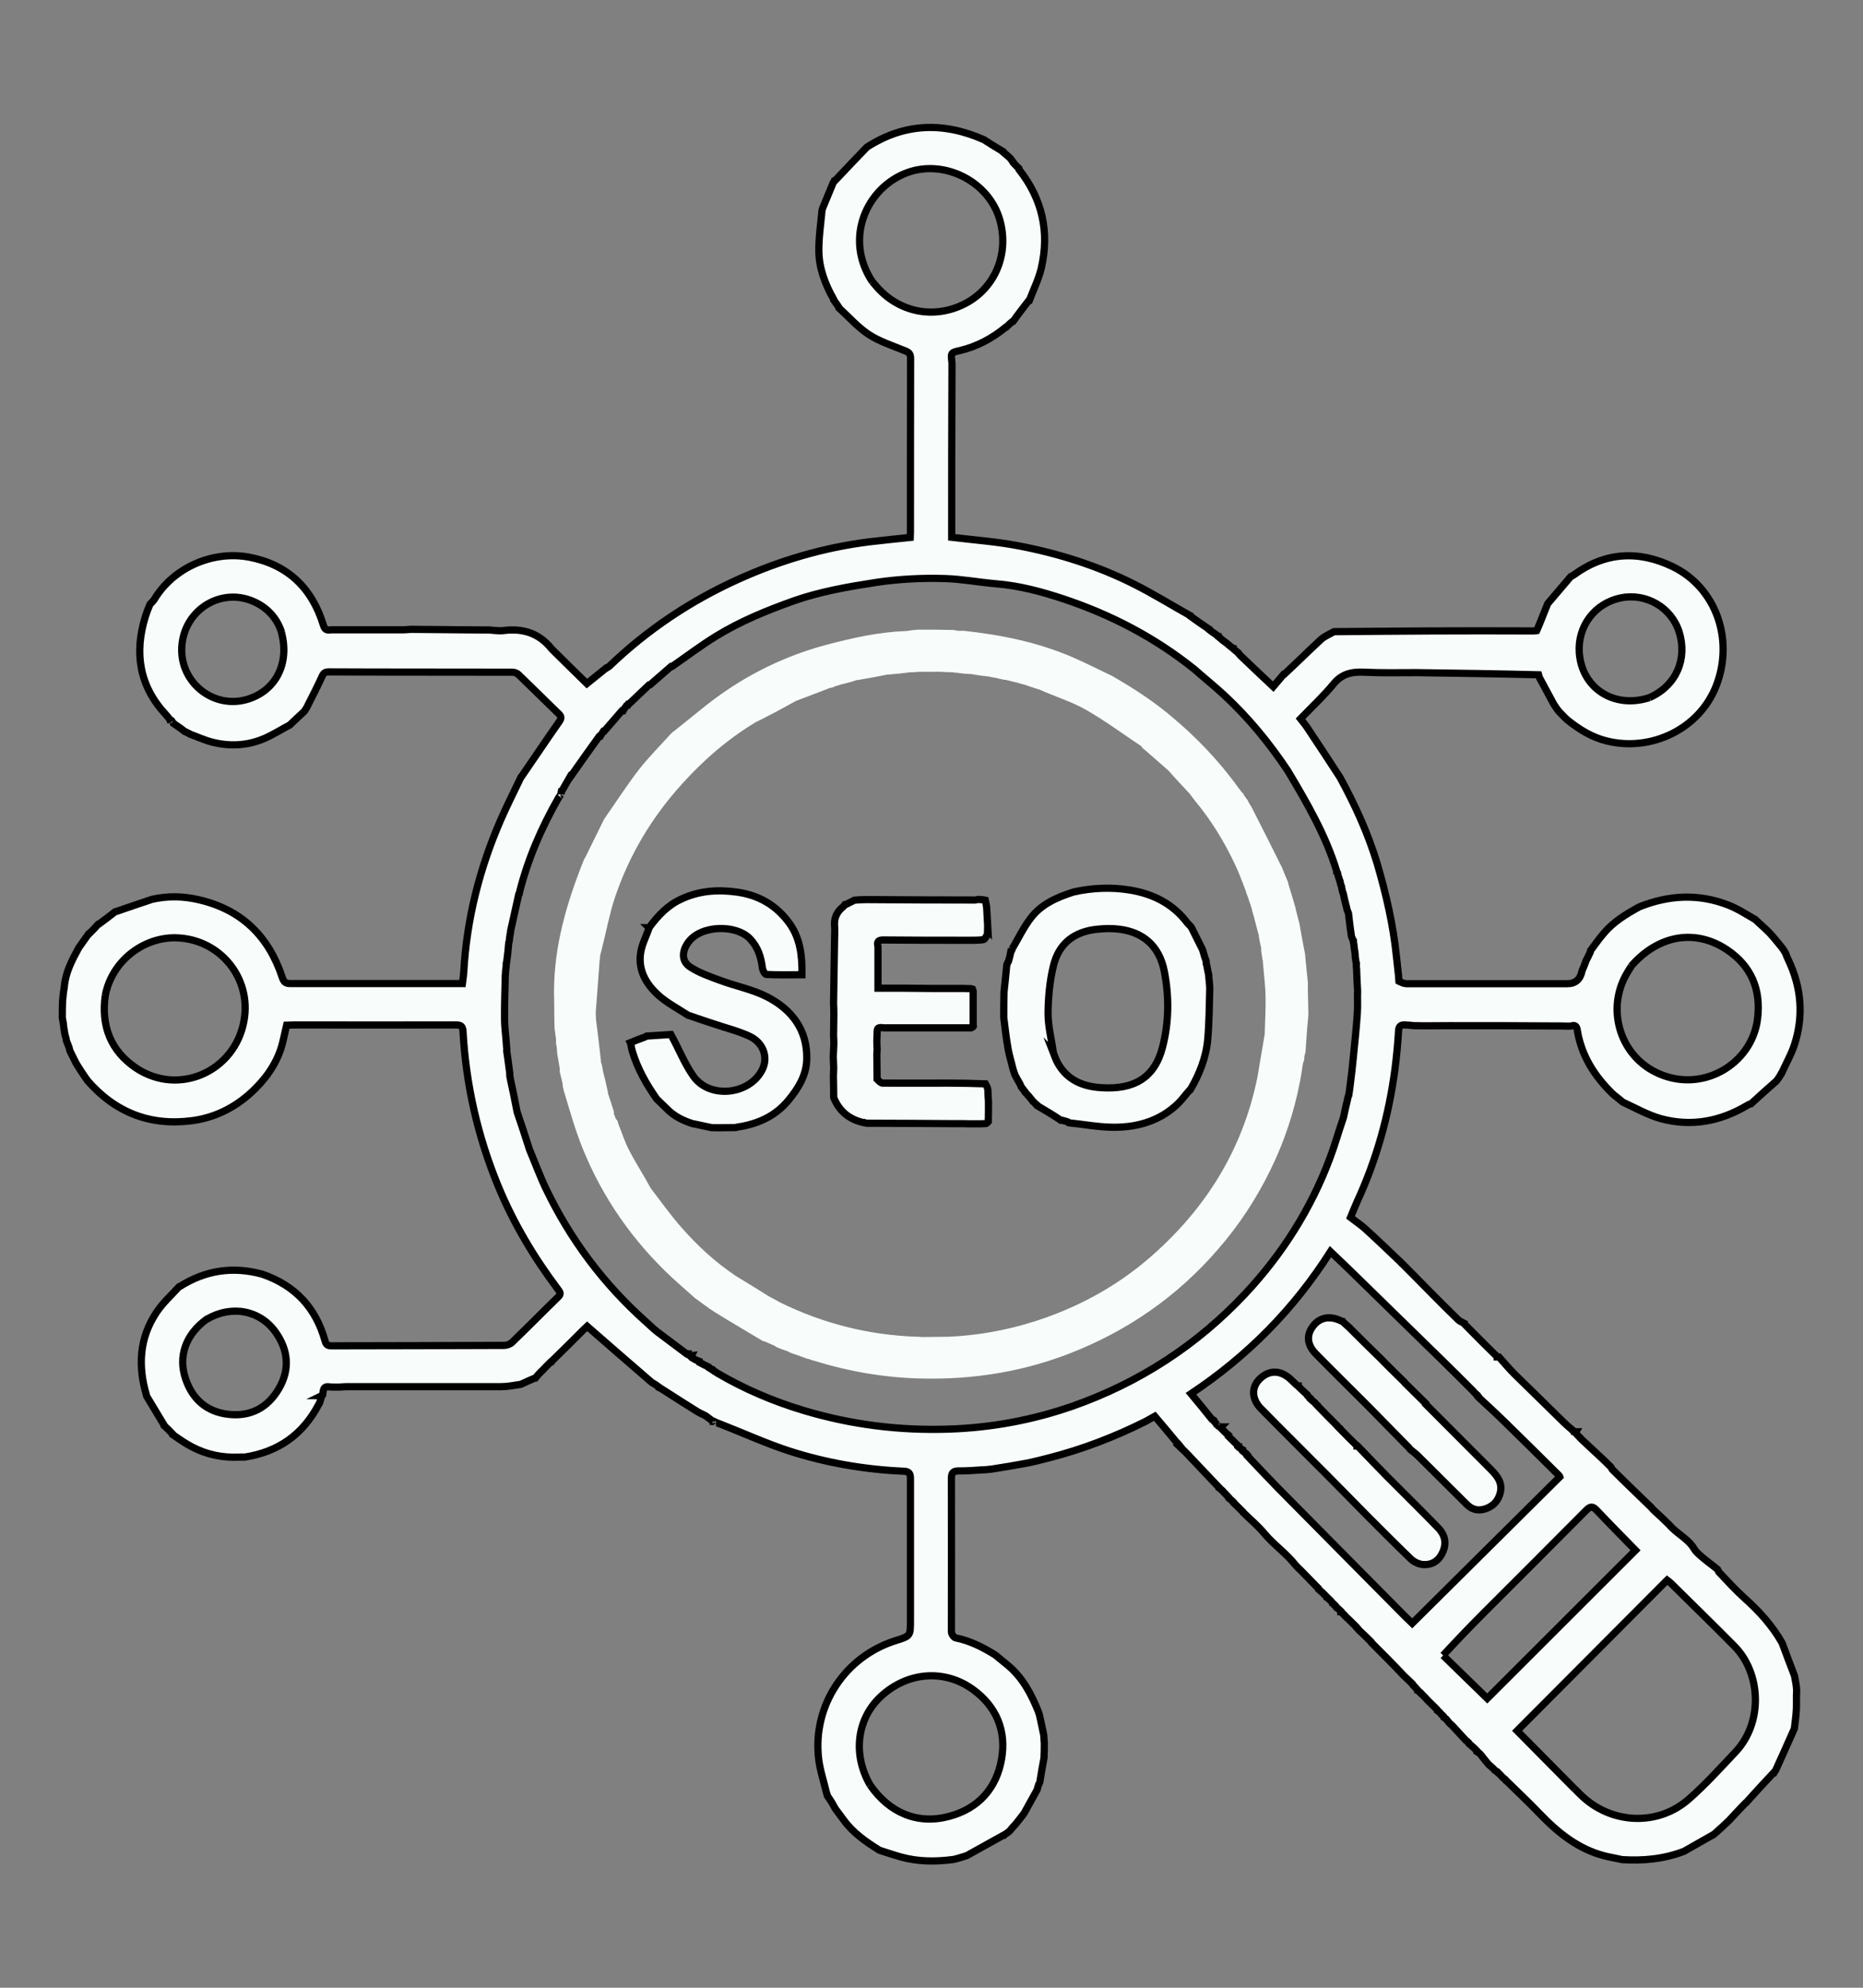 <?xml version="1.0" encoding="UTF-8"?>
<svg xmlns="http://www.w3.org/2000/svg" version="1.1" viewBox="0 0 1291.6 1377.7">
  <rect x="0" y="0" width="1291.6" height="1377.7" fill="#808080" stroke="none"/>
  <!-- Generator: Adobe Illustrator 29.2.1, SVG Export Plug-In . SVG Version: 2.1.0 Build 116)  -->
  <defs>
    <style>
      .st0, .st1 {
        fill: #f8fdfc;
      }

      .st1 {
        stroke: #000;
        stroke-miterlimit: 10;
        stroke-width: 5px;
      }

      .st2 {
        fill: #190c0b;
      }

      .st3 {
        display: none;
      }
    </style>
  </defs>
  <g id="Layer_2" class="st3">
    <rect class="st2" x="-314.2" y="-335.2" width="1920.9" height="2048"/>
  </g>
  <g id="Layer_3">
    <path class="st1" d="M119.4,500c-.2-.3-.3-.5-.9-.9-.4-.2-.7-.2-.7-.2,0,0,0,0-.1-.3-1-1.3-1.9-2.4-2.8-3.4-18.3-19.7-21.9-42.5-14.2-67.6.9-2.9,2-5.8,3.3-8.8,1.3-1.3,2.4-2.4,3.2-3.7,12.9-21.4,40.1-33.8,65.7-28.9,26.5,5.1,43.3,21.3,51.2,46.8,1,3.4,2.2,4,5.4,3.5,1.4,0,2.4,0,3.8,0,2.6,0,4.9,0,7.5,0,2.6,0,4.9,0,7.5,0,10.5,0,20.5,0,30.9,0,2.3,0,4.2-.3,6.5-.3,15.2.2,29.9.2,45.1.4,2.6,0,4.9,0,7.5,0,4,.2,7.6.9,11.1.4,13.1-1.6,24.1,1.8,32.7,12.3,0,.2.4.3.5.6,8.7,8.6,17.2,17,24.3,23.9,4.9-3.9,9.2-7.4,13.5-10.9,0,0,0,0,.3,0,.8-.5,1.3-.8,1.8-1.2,26.4-25.3,56.3-45.3,89.6-60.3,29.1-13.1,59.3-22,90.9-25.9,9.2-1.1,18.5-2,28-3,0-1.2.2-2.3.2-3.4,0-40.3,0-80.5.1-120.8,0-3.8-1.9-4.4-4.7-5.5-8.3-3.4-17.1-6.2-24.5-11.1-7.5-5-13.7-12.1-20.4-18.2,0,0,0,0,0-.3-1.3-2-2.5-3.7-3.7-5.3,0,0,0,0,0-.4-6-10.5-10.1-21.5-10.3-33.3-.1-9.4,1.3-18.8,2.2-28.4.2-.7.3-1.2.6-1.9,2.4-5.7,4.6-11.1,6.9-16.7,0,0,0-.3.2-.4.4-.5.5-.9.7-1.3,0,0,.1,0,.4-.1,7.5-7.9,14.7-15.6,22.3-23.4,26.2-16.9,53.2-17.5,81.1-5.2,4.4,2.9,8.7,5.5,13.1,8.1,0,0,0,0,0,.3,1.6,1.4,3.1,2.5,4.6,3.9.3.4.5.5.8.8.7,1.1,1.3,1.8,1.9,2.6,0,0,0,0,0,.3.9,1,1.7,1.8,2.7,2.8.4.4.7.6,1.1,1,0,.2.2.6.2.9,16.2,20.5,21.2,43.4,15.4,68.4-1.8,7.6-5.4,14.8-8.2,22.2,0,0,0,0-.3,0-3.9,5-7.6,9.8-11.1,14.8.1.2-.1-.2-.4-.1-1.6,1.3-2.9,2.6-4.2,3.9,0,0,0,0-.3,0-9.6,7.9-20.1,13.5-32,16.3-6.2,1.4-6.3,1.4-5.4,8.5,0,.8,0,1.2,0,2.1-.2,40-.2,79.6-.2,118.8,15.8,1.9,31.2,3,46.3,5.9,27.8,5.3,54.7,13.8,80,26.5,13.3,6.7,26.1,14.6,39.1,21.9,0,0,0,0,0,.3,4.4,3.2,8.7,6.2,13.1,9.1,0,0,0,0,0,.3,1.8,1.4,3.5,2.6,5.2,3.7,0,0,0,0,.1.2.4.4.7.5,1,.6,0,0,0,0,0,.3,1.1.9,2,1.6,3.1,2.6.9.7,1.7,1.2,2.6,1.9,1.1,1,2,1.6,3,2.5,0,.1.4.1.5.4.5.4.8.6,1.2.7,0,0,0,0,0,.3,1.2,1.1,2.3,2,3.4,2.8,0,0,0,0,.1.3.5.6.9.9,1.4,1.6,7.6,7.3,15,14.3,22.8,21.6,2.5-3,4.9-5.7,7.3-8.6,0,0,.1,0,.4,0,8.6-8,16.8-16.1,25.3-24,2.5-2.3,5.8-3.6,9-5.4.2,0,.7-.2,1.1-.1,22.9-.2,45.3-.4,67.7-.5,22.9-.1,45.8-.1,68.9,0,1,0,1.8,0,3-.2,2.7-6.2,5-12.4,7.6-18.7,5.4-6.3,10.6-12.5,16-18.8.8-.4,1.4-.6,1.9-1,21.7-16,45-17.3,68.7-5.9,30,14.5,42.6,50.3,30.4,82.2-11.7,30.6-45.4,46.2-75.9,38.7-10.3-2.5-18.9-7.8-27.2-14.4-.7-.7-1.3-1.1-2-1.8-1.6-1.7-3-3.1-4.5-4.7-.2-.5-.4-.7-.8-1.1-1-1.6-2-2.8-2.7-4.1-3.2-5.9-6.4-11.8-9.7-18-.2-.7-.3-1.1-.5-1.8-28.1-.7-56.1-1.1-84.6-1.5-12.4,0-24.5.3-36.4-.3-8.6-.4-15.4,1.1-21.2,8.2-7,8.5-15.1,16-22.9,24.1,1.3,1.7,3.2,3.8,4.7,6.1,7.6,11.4,15.1,22.8,22.7,34.5,10.5,19.2,19.4,38.7,25.8,59.8,6.2,21.3,11.1,42.4,13.3,64.1.5,4.4,1,8.8,1.5,13.6,0,1.4.2,2.4.3,3.8,1.7.8,3.5,1.7,5.2,1.7,37.2,0,74.4,0,111.5,0q8.4,0,10.2-8.8c.2-.6.3-.9.6-1.5.9-2.1,1.6-3.9,2.3-5.9.1-.2.2-.5.4-.7.6-1.1,1-2,1.5-3.1.4-.7.6-1.2.9-1.9,0-.2,0-.7.1-.9,3.1-4.2,5.9-8.2,9.1-11.9,6.7-8.1,15.6-13.5,24.9-18.6,20.6-8.2,41.1-9.2,61.6-1.2,6.5,2.5,12.4,6.4,18.7,10,3.4,3.3,6.8,6.1,9.9,9.3,3,3.2,5.7,6.7,8.7,10.3.9,1.3,1.6,2.3,2.4,3.7.6,1.8,1.2,3.2,1.9,4.6,9.1,19.2,10.8,38.9,4.2,59.1-2.2,6.6-5.7,12.7-8.6,19.1,0,0,0,0-.2,0-.3.4-.4.8-.6,1.4-1,1.6-1.8,2.9-3,4.4-6.1,5.3-11.9,10.6-17.6,15.8,0,0,0,0-.3,0-1.2.5-2,.9-2.8,1.4-18.5,10.9-38.4,14.6-59.2,9-9.2-2.5-17.7-7.4-26.6-11.5-2.1-1.8-4.1-3.3-6.2-5-.3-.4-.6-.6-1-.9-12.7-12.4-21.6-26.6-24.4-44.1-.4-2.4-1.3-3.9-4.4-2.7-2.6,0-4.8,0-7.1-.1-.7,0-1.2,0-2.2,0-25.2-.2-50-.2-74.8-.2-8.1,0-16.2.2-24.6,0-2.3-.3-4.3-.4-6.3-.5-3-.2-4.3.8-4.5,4.2-.5,8.9-1.4,17.7-2.5,26.5-4.2,31.8-12.7,62.5-26.2,91.7-1.7,3.8-3.2,7.6-4.6,11,3.6,2.8,7,5,10,7.7,8.5,7.7,16.8,15.7,25.2,23.7.2.5.4.6.9.9,6.3,6.4,12.5,12.5,18.7,18.9,6.7,6.8,13.3,13.4,19.9,19.8,1.1,1.1,2.8,1.6,4.2,2.4,0,0,0,0,0,.4,7.6,7.8,15.2,15.3,22.8,22.8,0,0,0,0,0,.1.4,0,.6,0,1.2,0,3.7,4.1,7,8.1,10.7,11.8,11.3,11.1,22.7,22.1,34.1,33.4,2.1,2,4.1,3.8,6.2,5.5,0,0,0,0,0,.2.4.4.7.6,1.1.6.1,0-.1,0,0,.4.7.1,1.2-.1,1.3-.1-.3.5-.2.7,0,1.2,1.4,1.6,2.9,3,4.4,4.6,5,4.7,9.8,9.1,14.8,13.8,1.7,1.7,3.2,3.1,4.9,4.8.4.6.7,1,1,1.7,9,9,18,17.6,27,26.3.4.5.8,1,1.6,1.8,3.9,3.6,7.4,6.8,10.9,10.3,5.3,6.3,13.2,9.6,17.4,16.8,1.6,2.6,4.3,4.6,6.7,6.7,3,2.5,6.3,4.8,9.4,7.4.3.7.7,1.2,1,1.9,5.9,6.3,11.6,12.5,17.8,18.1,10.1,9,19.1,18.9,26,31,2.9,7.8,5.7,15.3,8.6,22.8.6,3.2,1.3,6.3,1.5,10.1-.3,4.8,0,8.9-.2,13.1-.2,4.5-.9,8.9-1.4,13.4-.2.4-.4.8-.8,1.8-4.2,9.5-8.2,18.4-12.2,27.2,0,0-.1.1-.4.4-.4.6-.6.9-.8,1.3,0,0,0,0-.3,0-6.6,7-12.9,13.9-19.1,20.8,0,0,0,0-.3.1-4,4.1-7.7,8.1-11.4,12.1-3.1,3-6.3,5.9-9.9,9.1-.7.4-1,.7-1.2,1,0,0,.1,0-.3,0-6.7,3.7-13,7.5-19.7,11.2-14,5.4-28.2,6.7-43,5.8-4.3-1-8.3-1.6-12.2-2.6-18.2-4.7-32.1-15.9-44.8-29.1-7.5-7.8-15.4-15.3-23.3-23,0,0-.2,0-.3-.1,0,0-.2-.2-.2-.2s-.1-.2-.2-.5c-.8-.7-1.5-1.1-2.2-1.9-1.2-1.4-2.4-2.5-3.6-3.5,0,0,0,0,0-.2-.4-.3-.7-.4-1.2-.6-.5-.4-.8-.6-1.1-1.2-1.1-1.1-2.2-1.9-3.4-3-1.8-2.2-3.5-4.1-5.1-6.3-.9-1.2-1.9-2-3.1-2.7,0,0,0,0,0-.5-1.9-2-3.8-3.6-5.7-5.2-.1.1.1,0,0-.4-.7-.7-1.3-1.2-1.9-1.6,0,0,0,0,0,0-3-3.2-6-6.5-9.3-10.1-1-.9-1.5-1.4-2.1-1.9-.7-.8-1.4-1.7-2.4-2.9-.7-.6-1-.8-1.3-1,0-.3-.1-.5-.6-1-.6-.6-.9-.8-1.2-1-.4-.5-.8-1-1.5-1.8-.7-.5-1-.8-1.3-1,0-.3-.1-.5-.6-1-2.4-2.4-4.5-4.5-6.6-6.5,0,0,0,0-.2-.3-1.4-1.6-2.7-2.8-4-4,0,0,0,0,0-.2-.5-.6-1-.8-1.4-1.1,0,0-.1,0-.1-.2-.3-.3-.5-.5-.8-.6,0,0,0,0,0-.3-1.1-1.3-2.1-2.3-3.1-3.3,0-.3-.1-.5-.7-1.1-2.5-2.4-4.6-4.4-6.7-6.4,0,0,0,.1-.1-.2-7.2-7.6-14.4-14.8-21.6-22,0,0,0,0-.1-.4-3-3-5.9-5.8-8.9-8.6-.1,0,.1,0,0-.2-.5-.6-.9-1-1.3-1.3,0,0,0,0-.1-.3-2.7-2.7-5.2-5.2-7.8-7.6,0,0,0-.1-.2-.4-.6-.6-1.2-1.1-1.7-1.5,0,0-.1,0-.2-.3-.2-.5-.5-.7-.8-.7,0,0,0-.1,0-.4-1-1-1.8-1.7-2.8-2.4,0,0,0,0,0-.2-.5-.6-.9-1-1.3-1.3,0,0,0,0,0-.3-.5-.5-1-.8-1.5-1.1,0,0,0,0,0-.3-.4-.5-.8-.8-1.2-1.3-.4-.4-.6-.6-1-1-.7-.7-1.2-1.2-1.9-1.6,0,0,0,0,0-.3-1.9-2-3.7-3.7-5.6-5.3,0,0,0,0,0-.3-.2-.5-.5-.7-.9-.9-.3-.5-.5-.7-.9-1-2.2-2.3-4.3-4.4-6.5-6.7-.4-.4-.6-.6-1-1-1.2-1.3-2.3-2.3-3.5-3.6-.5-.5-.8-.7-1.2-1.1-.7-.8-1.3-1.4-2.1-2.2-6.5-8.3-15.1-14.1-21.7-22-4.4-5.3-9.8-9.8-14.7-14.6,0,0,0,0-.1-.3-2.2-2.3-4.3-4.3-6.4-6.3,0,0,0,0,0-.3-1.1-1.2-2.2-2-3.3-2.9,0,0,0,0,0-.4-1.4-1.6-2.7-2.8-4.1-4.3-.2-.5-.5-.6-.9-.9-.7-.7-1.3-1.2-1.9-1.6,0,0,0,0,0-.3-1.6-1.7-3.1-3.2-4.7-4.9-5.3-5.7-10.5-11-15.8-16.7-1.9-2.1-3.7-3.8-5.5-5.5,0,0,.1,0,0-.3-.7-1-1.5-1.7-2.2-2.6-.2-.5-.5-.6-.9-.9-5.2-6.3-10.3-12.4-15.4-18.4-2.2,1.2-4.2,2.4-6.2,3.5-21.5,10.8-43.9,19.4-67.3,25.4-5.2,1.3-10.4,2.7-15.7,3.7-7.9,1.5-15.9,2.8-24.3,4.1-1.1,0-1.8.2-2.9.3-6.8.3-13.1,1-19.5.9-4.2,0-5.1,1.5-5.1,5.4.1,35.4,0,70.8,0,106.1,0,1.5,1.7,4,2.9,4.2,10,2,18.9,6.5,27.7,12,3.1,2.7,6.2,5,9.1,7.5,9.9,8.5,15.8,19.7,20.6,31.7.2.7.4,1.2.7,2.1,1,4.8,2.1,9.2,3,14,0,1,.2,1.7.2,2.7,0,1.1.1,1.8.2,2.9,0,3.6,0,6.7-.2,10.3-1.1,6-2.1,11.5-3,17.2,0,0,.1,0-.1,0-.3.5-.4.8-.6,1.2,0,.1,0,.4-.2.7-.4,1.2-.7,2.1-.9,3.1,0,0,0,.1-.2.3-3.1,5.4-5.8,10.6-8.8,15.9-1.8,2.3-3.4,4.5-5.3,6.8-.5.5-.8.9-1.3,1.5-1.2,1.2-2.1,2.3-3.1,3.6-1,.9-1.8,1.6-2.9,2.3-.7.4-1.2.7-1.5,1.1,0,0,0,0-.4,0-8.5,4.7-16.7,9.3-25.2,14-3.2,1-6.1,2-9.3,2.7-12.4,1.6-24.4,1.6-36.3-1.7-5-1.4-10-3.1-15-4.7-9.3-5.8-18.3-12-24.8-21-1.8-2.5-3.7-5-5.8-7.8-.9-1.5-1.6-2.8-2.6-4.6-1.2-1.8-2-3.1-2.9-4.4,0,0,0,0,0-.3-.1-.6-.3-.9-.5-1.3-1.9-8.1-4.7-16.2-5.6-24.4-4.1-36.6,18.4-70.5,53.5-81.5,10.2-3.2,10.2-3.2,10.2-13.9,0-32.8,0-65.5,0-98.3,0-3.7-.9-5.1-4.9-5.2-27.1-1.2-53.7-5.8-79.4-14.1-16.2-5.3-31.9-12.5-48.1-18.8-.4,0-.4,0-.6-.2-.7-.4-1.3-.5-1.9-.5,0,0,.1,0,0-.3-.4-.3-.7-.4-1.2-.6-.2,0-.6,0-.6,0,0,0,0,0,0-.2-.4-.3-.7-.4-1.3-.7-1.3-1-2.4-1.8-3.7-2.8-2.1-1.2-4.2-2-6-3.1-7.7-4.8-15.3-9.6-23-14.6,0-.1-.4-.1-.6-.4-1.1-.8-2-1.2-3-1.7,0,0,0,0,0-.3-1.7-1.3-3.2-2.2-5.1-3.3-15-12.9-29.8-25.8-44.7-38.8-.5.5-1.3,1.1-2.1,1.9-7.1,7.1-14.2,14.2-21.6,21.4-.5.5-.8.9-1,1.2,0,0,0,0-.4,0-2.3,2.2-4.3,4.3-6.3,6.4,0,0,0,0-.3.2-1.6,1.6-2.9,3.1-4.2,4.7,0,0,0,0-.3,0-3.4,1.5-6.5,2.8-9.9,4.4-4.7.7-9.2,1.6-13.6,1.6-35.8,0-71.5,0-107.3,0-1.9,0-3.7.3-5.9.3-1.9,0-3.6,0-5.5-.1-4.8-.9-4.5,2.4-5,5.4-.4.3-.5.5-.7.6,0,0,.1,0,0,.4-.3,1.1-.5,1.7-.7,2.3,0,0,0,0-.1.3-.3.9-.4,1.5-.7,2.2-.2.3-.2.5-.5.8-11,21-28,33-51.3,36.6-.4,0-.5,0-1,0-.7,0-1.2,0-2,0-1.7,0-3,.1-4.7.1-12.1-.1-22.8-3.3-32.7-9.3-3.3-2-6.4-4.2-9.6-6.4,0,0,0,0,0-.4-2-2.1-3.9-4-5.9-5.8,0,0,0,0,0-.3-4.1-6.8-8-13.3-12-19.9,0-.1-.2-.3-.2-.7-6.2-20.6-4.9-40.1,7.1-57.9,4.3-6.4,10.3-11.8,15.6-17.6,0,0-.1,0,.3,0,17.9-11.3,36.7-14.1,57.1-8.6,22.9,7.8,37.2,23.3,43.6,46.1.8,3,2,3.6,4.7,3.6,39.8-.1,79.7-.1,119.5-.3,1.8,0,4.1-.8,5.4-2,10.8-10.4,21.3-21.1,32-31.5,1.9-1.9,1.8-2.9.2-5-16.8-22.3-31-46-41.7-71.9-14.2-34.4-22.3-70.1-24.4-107.2-.2-3.4-1.2-4.5-4.7-4.5-37.5.1-75,0-112.5,0-1.8,0-3.6.2-5.1.2-.9,3.8-1.6,7-2.3,10.1-2.8,13.2-10,24.4-19.2,33.6-11.9,12-26.6,20.1-43.7,22.4-29.1,3.9-53.4-5.4-72.9-27.8-.2-.5-.3-.7-.9-1.3-2.5-3.6-4.6-6.8-6.8-10.4-1.5-3.1-2.9-5.8-4.4-8.8-.2-.9-.4-1.4-.6-2.3-.5-1.6-1.2-3-1.8-4.6-.1-.7-.3-1.1-.3-1.8-.1-.7-.4-1.2-.6-2-.2-1-.4-1.7-.5-2.7,0-.7-.2-1.2-.4-2.1-.2-1.4-.3-2.3-.4-3.6-.2-1.4-.4-2.4-.7-3.9,0-4.2,0-8.1.2-12.1.3-1.6.3-3,.5-4.7.2-1.1.2-1.8.4-2.7.2-.7.2-1.2.3-2.1.9-10.1,5.4-18.4,9.9-26.7,0,0,.2-.3.4-.6,2.3-3.3,4.4-6.3,6.5-9.2,0,0,0,0,.4-.1,2.3-2.2,4.2-4.3,6.1-6.4,0,0,.1,0,.5-.2,4.1-3,7.8-5.8,11.5-8.7,0,0-.1,0,.3,0,8.6-2.9,16.7-5.8,25.3-8.6,10.9-2.4,21.3-2.2,31.8.2,29.8,6.7,48.8,25.1,58.3,53.7,1.1,3.4,2.3,4.5,5.6,4.5,37.8,0,75.5,0,113.3,0,2,0,4,0,6.1,0,.4-3,.7-5.3.9-7.6,2-37,11-72.3,25.8-106.2,4.4-10,9.3-19.7,14-29.5,0,0,0,0,.3-.2,8.7-12.6,17.1-25.2,25.8-37.6,1.9-2.6,2.1-3.9-.3-6.1-9.3-9-18.4-18.1-27.8-27.1-1-.9-2.7-1.5-4.1-1.5-42.4-.1-84.9,0-127.3-.2-2.7,0-3.7,1-4.7,3.3-3.3,7.2-6.9,14.2-10.6,21.5-.7,1-1.2,1.8-1.7,2.6,0,0,0,0-.2.2-3.5,3.2-6.7,6.2-9.9,9.3,0,0,0,0-.3.1-5.8,3.1-11.2,6.5-16.9,9-11.4,5-23.5,5.8-35.6,2.9-5.6-1.3-10.9-3.8-16.4-5.8,0,0,0,0-.2-.2-1.3-.7-2.4-1.2-3.5-1.7,0,0-.1.1-.2-.2-2.5-2-5-3.6-7.4-5.3,0,0,0,0,0-.2-.3-.4-.6-.6-.9-.8M389.2,550.7s0-.1-.6.1c-.3.6-.5,1.1-1.3,2-11.8,20.7-21.3,42.3-27.2,65.9,0,.2,0,.4,0,.7,0,0,0,.2-.5.6-1.8,8.2-3.6,16.3-5.6,25.2,0,.7,0,1.4-.4,2.5,0,.5,0,1-.3,2.2,0,1-.1,2-.6,3.6-.3,3.9-.7,7.8-1.3,12.2,0,.4,0,.9-.4,1.8,0,1.7-.1,3.4-.5,5.7,0,.7,0,1.4-.2,3-.2,9.9-.6,19.9-.5,29.8,0,6.3,1,12.6,1.4,19.6.1.7.3,1.4.1,2.9.6,3.8,1.1,7.6,1.7,12.3.3,1.7.5,3.4.5,5.4.1.4.3.8.4,2,1.6,7.3,3.1,14.5,4.6,22.5,2.9,8.5,5.7,16.9,8.6,26.1,3.8,9,7.2,18.3,11.4,27.1,16.9,35.1,39.7,65.8,69.3,92.2,2.8,2.5,5.4,5.1,8.3,7.3,6.5,5,13.1,9.7,20,15,.3,0,.7,0,1.1,0,0,0,0,0,0,.6.6.3,1.3.7,2.2.6,0,0-.2.4-.2.8,0,0,.3.2.5.6.4.2.9.4,1.8,1.1,1.1.5,2.3,1.1,3.4,1.5,0,0,0,0,.1.7,2.1,1.1,4.2,2.2,6.3,3.2,0,0,0,0,.2.5.8.5,1.7.9,2.7,1.3,0,0,0-.2,0,.4.3.2.7.3,1.3.9.5.2,1,.4,1.8,1.1,18.9,11.1,38.9,19.6,59.9,25.9,33,9.9,66.6,14.1,101.1,12.9,29.3-1,57.7-6.3,85.3-15.9,46.1-16.2,86.1-42.1,119.7-77.9,25.8-27.6,45.6-58.9,58.8-94.2,3.4-9,5.9-18.2,9.3-27.9.9-4.1,1.7-8.2,2.9-12.9.1-.7.2-1.4.8-2.6.4-2.7.8-5.4,1.2-8.9.7-5.6,1.4-11.3,1.9-16.9,1-10.2,2.1-20.4,2.8-30.7.4-5.1,0-10.2.2-16-.3-4.8-.5-9.5-.7-15.1-.1-1-.3-2-.1-3.6-.3-1-.5-2.1-.7-3.8-.1-.7-.2-1.4-.2-2.9-.3-2.2-.7-4.5-1-7.4-.2-.4-.3-.8-.2-1.8-.5-.8-.9-1.6-1.4-3.2-.7-5-1.4-10-2-15.8-.5-1.2-1.1-2.5-1.4-4.4-.8-3-1.6-6-2.3-9.6-.3-.6-.6-1.2-.7-2.3-.2-.6-.3-1.1-.4-2.2-.2-.5-.5-.9-.7-2.1-.2-.4-.3-.8-.4-1.7-.2-.2-.4-.5-.5-1.4-.4-1.2-.9-2.5-1.2-4.2-.2-.2-.4-.4-.6-.6,0,0,0,0,0-.8-7.6-24.8-20.4-46.9-33.9-69.5-12.8-19.2-27.4-37-44.4-52.7-6.5-6-13.4-11.5-20.4-17.7-27.2-21.8-57.6-37.7-90.7-48.7-15.3-5.1-30.7-9.2-46.9-10.5-11.7-1-23.3-3.2-35-3.6-16.1-.5-32.1.3-48.2,2.7-19.3,3-38.6,6.3-57,12.8-18.5,6.6-36.7,14-53.5,24.3-10.6,6.5-20.5,14-30.7,21.1,0,0-.1,0-.7,0-4.9,4.2-9.7,8.4-14.6,12.7,0,0,0,0-.7.1-4.7,4.5-9.4,8.9-14.1,13.4,0,0,0,0-.5,0-.2.3-.3.6-.4.9,0,0,0,0-.7.2-.8,1.1-1.7,2.2-2.3,3.4,0,0-.2,0-.8,0-4.1,4.7-8.2,9.4-12.3,14.2,0,0,0,0-.5,0-.8,1.2-1.6,2.3-2.3,3.5,0,0-.1,0-.7.1-6.3,8.8-12.6,17.5-18.8,26.4,0,0,0-.1-.6.2-2.1,3.6-4.1,7.2-6.2,10.8,0,0,0,0-.5.3-.1.6-.3,1.1-.3,1.7M844.9,987.9s0,0,.1.6c.5.2,1,.5,1.5.5,0,0-.1.1-.1.7,1.6,1.6,3.2,3.3,5,4.8,0,0-.1.2,0,.7,2.2,2.2,4.4,4.4,6.7,6.6,0,0,0,0,0,.5.3.2.6.4.9.4,0,0,0,0,.1.6.8.5,1.5,1.1,2.4,1.6,0,0,0,0,0,.7.9.7,1.7,1.4,2.7,2.2,0,0,0,0,.1.5.3.1.6.3.8.5,0,0,0,.1.1.7,6.7,7.1,13.4,14.2,20.2,21.2,29.5,29.9,59.1,59.7,88.6,89.5,1.9,1.9,4,3.8,5.1,4.9,34.4-34.1,68.3-67.8,102.3-101.5-.1-.3-.2-.6-.4-.8-12.2-12.1-24.4-24.2-36.7-36.2-6.2-6.1-12.6-12-19.1-18,0,0,0,0-.1-.4-.3-.2-.6-.3-.8-.5,0,0,0-.1-.1-.7-.9-.8-1.9-1.6-3-3-7.4-7.4-14.8-14.8-22.3-22.1-21-20.5-42-41-63-61.5-4.3-4.2-8.7-8.3-13.5-12.9-25.4,39.9-57.4,72.3-96.7,98.5,4.8,5.8,9.6,11.5,14.5,17.7.4.2.8.5,1.4.7,0,0,0-.1,0,.5.4.4.9.9,1.4,1.7,0,0,.3.2.5.7.4.2.8.5,1.3.6M1091.9,1240c1.4,1.4,2.8,2.9,4.3,4.3,20.6,20,52.9,21.7,74.5,2.8,11.6-10.1,22-21.7,32.6-32.9,19.1-20.4,17.7-54.5-.9-73.3-14.5-14.7-29.3-29-43.9-43.5-.8-.8-1.8-1.5-2.7-2.2-34.7,34.8-69.1,69.4-104,104.4,13,13.2,26.3,26.5,40,40.4M604.8,195.2c.7.8,1.4,1.7,2.1,2.5,15.7,18.8,40.4,23.9,62.1,12.8,20.7-10.7,30.7-34.2,24.3-57.6-7.3-26.9-38.3-42.7-64.2-33.3-28.3,10.3-44.2,45.7-24.3,75.7M603.3,1237.3c13.4,19.3,33,27.5,54.8,21.6,20.3-5.4,32.8-19.5,36.3-39.8,3.4-19.7-3.7-36.5-20.1-48.3-19.9-14.2-45.4-11.9-63.6,5-16.6,15.4-19.8,40.2-7.4,61.5M1131,669.6c-1.1,1.7-2.2,3.4-3.2,5.2-14.1,24.2-5.1,55.7,19.8,68.2,31.4,15.8,67-4.9,70.9-36.9,2.5-20.2-4.3-36.4-21-47.7-22.1-14.9-47.8-10.4-66.6,11.2M73,689.9c-3,21.1,3.7,38.5,21.4,50.4,29.7,19.7,68.6,2.3,74.8-33,5.3-29.8-17.1-56.7-47.3-57.3-22-.5-44.2,15.6-48.9,39.9M1000.5,1147.4c10.3,10.1,20.7,20.2,30.6,29.8,34.2-34.2,68.7-68.6,102.8-102.7-8.9-9.1-18.1-18.4-27.1-27.9-2.8-2.9-4.4-2.5-7.1.2-23.3,23.5-46.7,46.8-70.1,70.2-9.8,9.8-19.4,19.8-29.1,30.3M1143.6,483.5c19-8.5,26.2-27.1,20.6-45.3-5.3-17.1-22.8-27.4-40.5-23.8-18.4,3.8-30,19.9-28.8,37.9,1.7,24.8,24.2,39.2,48.7,31.2M195.2,438.2c-3-9.2-9-16.1-17.5-20.4-23.5-11.9-50.6,4.6-51.7,31.2-1,24.3,22.1,42.5,45.2,35.8,19.8-5.8,29.8-24.7,23.9-46.6M143.2,914.4c-14.4,10.5-19.9,25.6-14.5,41.4,4.7,13.9,14.5,22.6,29.1,24.4,15.6,2,27.8-4.3,35.7-18,7.6-13.2,6.3-26.5-2.3-38.7-10.9-15.5-30.7-19.2-47.9-9.1Z"/>
    <path class="st0" d="M529.1,929.6c-11.2-6.7-22.5-13.3-33.6-20.2-4.7-2.9-9-6.4-13.8-9.8-5.5-4.8-10.7-9.5-15.9-14.2-27.2-25.4-48.1-55.3-62-89.8-5.2-12.9-8.9-26.4-13.1-40.2,0-1-.3-1.5-.5-2.1,0-.4,0-.8-.1-1.9-.7-3.2-1.3-5.8-2-8.3,0-.7,0-1.5-.1-2.9-.5-3.6-1.1-6.4-1.6-9.3-.1-1.1-.3-2.2-.3-3.8-.1-1.6-.4-2.7-.6-3.7,0-.7,0-1.4,0-2.9-.3-2.9-.7-5.2-1-7.4-.1-3.2-.2-6.3-.2-10.2,0-5.6-.1-10.5-.2-15.4,0-31.9,8.8-61.8,20.6-91.3.3-.8.6-1.2,1.2-2.2,4.5-9.1,8.7-17.6,12.9-26.2.3-.5.7-.9,1.3-1.9,7.9-11.3,15-22.4,23.1-32.8,6.7-8.5,14.4-16.2,21.7-24.3,0,0,0,0,.2-.1.4-.3.5-.6.7-.9,0,0-.1,0,.2,0,.5-.3.6-.6.8-.9,0,0,0,.1.2.1,12.5-9.8,24.5-20.4,37.6-29.1,21.1-14.1,44.1-24.6,68.8-31.1,17.8-4.7,35.7-8.7,54.2-9.4,1.7,0,3.4-.5,5.6-.7,1.4,0,2.2-.2,3-.3,7.2,0,14.4,0,22.3.2,1.1,0,1.6,0,2.1,0,1,.2,2,.3,3.8.6,1.7,0,2.7,0,3.7,0,26.1,2.8,51.7,8,75.9,18.5,9,3.9,17.7,8.4,26.9,12.7,14.2,8.2,27.7,16.9,40.1,27.2,18,14.9,34.1,31.6,48,51,.9,1.1,1.4,1.8,2.1,2.7.4.4.7.6,1,.8,0,0,0,0,0,.3,0,.2.3.5.3.7.5.8,1,1.3,1.5,2.1.5.7.8,1.1,1.2,1.5,0,0,0,0,0,.3.9,1.7,1.8,3.2,2.7,4.6,7,13.8,14,27.5,21.1,41.9,1.4,3.7,2.7,6.8,4.1,9.9,0,.3.1.7.3,1.6,1.7,5.6,3.3,10.6,4.8,16,.1.8.3,1.2.4,1.9.7,3.2,1.6,6.1,2.4,9.3.1.7.3,1.1.3,1.9,1.1,6.4,2.3,12.4,3.5,18.7.1,1.1.3,1.8.3,2.9.5,5.7,1.1,11.1,1.7,16.8,0,.7.1,1.2,0,2,0,7,.3,13.7.4,20.3-.2,2.9-.4,5.8-.8,9.3-.5,6.1-.8,11.5-1.2,16.9-.2.7-.3,1.4-.7,2.7-.2,1.4-.2,2.1-.2,2.9-.1.4-.3.8-.7,1.8-.5,2.2-.7,3.9-.9,5.6-3.4,21.3-9.5,41.8-18.3,61.4-9,19.9-20.3,38.6-34.1,55.6-27.9,34.5-62.3,60-103.2,76.9-35.2,14.6-71.8,20.6-109.8,19.5-24.6-.7-48.7-4.8-72.8-12.3-1.1-.3-1.6-.4-2.1-.5,0,0-.3-.2-.6-.4-1-.3-1.6-.4-2.2-.5-3.5-1.3-7-2.6-10.9-3.9-.8-.3-1.3-.6-2.2-1.1-3-1-5.4-1.9-8-3-.5-.5-.9-.6-1.5-1-2.6-1.2-5-2.2-7.4-3.2M425.4,771.6c.5,1.1,1,2.2,1.5,3.8.4.4.8.9,1.3,1.7,0,.2.2.5.3,1.4,2.6,6.4,4.6,13,7.8,19,4.5,8.7,9.9,16.9,14.8,26,7,9.1,13.6,18.5,21.2,27.1,11.1,12.7,23.4,24.1,37.9,33.8,7.4,4.5,14.8,9,22.7,14,2.5,1.3,4.9,2.6,7.9,4.3,29.7,14.6,61.1,22.6,94.6,23.8,0,0,.4-.1,1.1,0,.4,0,.9,0,2.2.2,5.9,0,11.8-.2,18.6-.2,24-1,47.3-5.8,69.8-14,26.2-9.6,50-23.3,71-41.7,38-33.3,63.5-74.1,73.7-124.4,1.6-9.6,3.2-19.2,5-29.6.2-8.7.8-17.4.6-26.1-.1-7.2-1.1-14.5-1.7-22.4-.1-.4-.2-.9-.1-1.9-.3-1-.5-2.1-.7-3.8-.3-1.7-.6-3.3-.5-5.5-.5-2-1-4-1.4-6.7-.1-.4-.3-.8-.2-1.9-.8-2.7-1.5-5.3-2.3-8.6-.2-.7-.5-1.5-.7-2.7,0,0-.3-.3-.2-1-.4-1-.7-2.1-1.1-3.8-.3-.7-.5-1.3-.6-2.5-.3-.7-.6-1.3-.8-2.5-.3-.7-.6-1.3-.9-2.5-.3-.7-.5-1.4-.9-2.8-.7-1.6-1.3-3.2-1.9-5.4-1.8-4.5-3.4-9-5.3-13.4-6.7-15.1-14.9-29.3-25.3-42.9-2.7-3.3-5.4-6.7-8.3-10.6-4.7-5-9.4-10-14.3-15.6-6.2-5.4-12.3-10.9-18.6-16.2,0,0,.1-.1-.2-.7-12.9-8.6-25.4-17.9-38.8-25.5-9.9-5.6-21.1-9-32.1-13.9-1.3-.4-2.6-.7-4.4-1.4-1.7-.5-3.4-1-5.5-1.9-1.4-.3-2.8-.6-4.8-1.3-2.6-.6-5.3-1.3-8.5-2.1-.7,0-1.4,0-2.6-.4-.8-.1-1.5-.3-2.8-.6-.2,0-.3,0-1-.3-1.1-.1-2.1-.3-3.6-.6-.2,0-.3,0-1.1-.3-4.5-.5-8.9-1.1-13.6-1.9-.3,0-.6.1-1.7,0-2.5-.2-5-.4-8-.9-.8,0-1.5,0-3-.3-2.3,0-4.5,0-7.2-.3,0,0-.4.1-1.3,0-4.1,0-8.2.1-12.8,0,0,0-.4.2-1.2,0-2.2.2-4.5.4-7.2.4-.8.2-1.6.3-3.1.4-2.3.3-4.5.6-7.6.8-1.3.1-2.5.3-4.6.4-5.7,1.1-11.5,2.3-17.8,3.3-.4.1-.8.2-1.8.3-.4.1-.8.2-1.8.2-.4.3-.9.5-1.9.7-.8.3-1.5.6-2.8.8-.5.2-.9.4-2.1.6-1,.3-2,.6-3.5.8-.5.2-.9.5-2,.7-.4.2-.8.4-1.7.4-.5.3-1,.6-2.2,1-.4.2-.8.3-1.9.4-7.6,2.9-15.3,5.9-23.6,9-6.4,3.5-12.7,7.1-19.7,10.6-2.3,1.3-4.7,2.5-7.6,3.8-19.6,11.7-36.7,26.5-51.9,43.4-20.9,23.1-36.5,49.3-46.4,78.8-3.7,11.2-5.8,22.9-8.9,35-.3,1.3-.6,2.7-1.2,4.6,0,1.1-.1,2.2-.4,4-.9,11.6-1.7,23.3-2.7,35.8.1,2.2.1,4.4.4,6.5,1.1,8.8,2.2,17.6,3.2,26.8,0,.2,0,.3,0,1.1.4,1,.8,2,1,3.8.3,1.5.5,2.9.9,4.4.8,3,1.6,6,2.3,9.7.2,1,.5,2,.7,3,0,0,0,0,0,.8,1.3,3.8,2.6,7.6,3.9,12,.2.4.3.8.2,1.7Z"/>
    <path class="st1" d="M988.6,973.4c14.8,14.9,29.7,29.8,44.5,44.6,4.6,4.6,8.8,9.4,7,16.7-1.4,5.4-4.6,9-9.8,10.9-5,1.8-9.5,1-13.3-2.8-11.3-11.2-22.5-22.4-33.8-33.6-1.6-1.6-3.5-3-5.6-4.7-.3-.4-.4-.7-.9-1.2-.6-.6-.9-.9-1.2-1.2-8.9-9.1-17.8-18.2-26.7-27.2-12.1-12.1-24.3-24.1-36.3-36.3-6.3-6.3-7-13-2.3-19.3,4.7-6.3,11.8-7.7,20-3.6.4.2.7.2.7.2,0,0,0,0,.2.3,1.7,1.6,3.2,2.9,4.7,4.2,0,0,0,0,.1.2,7.7,7.7,15.2,15.1,22.7,22.4,0,0,.2.2.4.5,5,5,9.8,9.8,14.7,14.5,0,0,.2.2.3.5,5,5,9.9,9.8,14.7,14.5,0,0,0,0,0,.1Z"/>
    <path class="st1" d="M941.2,1002.2c6.9,7.2,13.8,14.4,20.8,21.5,11.7,11.8,23.5,23.3,35,35.2,5.2,5.3,6,11.3,2.9,17.6-2.7,5.6-7.6,8.6-14.1,7.8-2.7-.4-5.7-1.9-7.7-3.8-10.6-10.2-20.9-20.6-31.5-31.2-9.1-9.2-17.9-18.3-26.8-27.2-15.2-15.3-30.5-30.4-45.6-45.8-6.5-6.6-6.7-14.7-1-20.4,6.5-6.5,14.5-6.5,21.6.1,1.3,1.2,2.5,2.4,4.1,3.9.6.6.8.7,1.2.7,0,0,0,0,0,.2.3.4.6.6.9.8,0,0,0-.1,0,.2,1.8,1.8,3.5,3.2,5.1,4.7,0,0,0,0,0,.3.4.6.8,1,1.3,1.4,0,0,.1,0,.1.2.3.4.6.6.9.8,0,0,0,0,0,.3,1.2,1.1,2.2,2,3.3,2.8,0,0,.1,0,.1.3.6.7,1.1,1.2,1.7,1.6,0,0,0,0,.1.3,4.2,4.4,8.3,8.5,12.4,12.6,0,0,0,0,.1.2.3.4.6.6.9.7,0,0,0-.1,0,.2.6.8,1.2,1.2,1.8,1.7,0,0,0,0,0,.2,4,4.2,8,8.1,12,12,0,0,0,0,0,.1Z"/>
    <path class="st1" d="M449.9,642.9s.3,0,.3-.2c6-8.1,12.7-15.2,21.8-19.4,12.6-6,25.8-6.9,39.5-4.9,14.9,2.2,26.8,9.2,35.7,21.4,7.6,10.5,9,22.6,8.8,35.8-8.6,0-16.6.2-24.7-.2-1.1,0-2.6-3-2.8-4.8-.9-7.5-3.1-14.1-8.4-19.8-9.4-10.1-34.1-10-43,2.4-4.3,6-4.8,12.8,1.2,16.9,6.2,4.1,13.6,6.7,20.7,9.3,10.9,4.1,22.7,6.3,33,11.6,17.1,8.9,27.9,23,27.3,43.4-.3,10.9-5.8,19.9-12.6,28.1-8.3,10.1-19.2,15.7-32.5,18.2-1.1.2-1.5.3-2.1.3-.7.1-1.2.3-2.1.5-5.1,0-9.8.2-14.8.1-.7-.1-1.2,0-1.6,0-3.4-.7-6.9-1.4-10.9-2.3-1.1-.3-1.7-.3-2.2-.4-6.8-2.1-13.1-5.1-18.5-10.7-2.5-2.4-4.6-4.5-6.7-6.5-7.2-10.2-13.3-21-16.9-33-.4-1.5-.7-3-1.1-5-.1-.6-.3-1-.3-1,3-1.2,6-2.5,9.7-3.8,1-.3,1.3-.6,1.6-.8,5.5-.4,10.9-.7,16.8-1.1,5.4,9.7,9.4,20.1,15.6,28.9,11.3,16,38.9,13,47.7-4.4,4.4-8.6.9-18.9-9-23.4-7.9-3.6-16.4-5.7-24.7-8.5-5.7-1.9-11.5-3.8-17.8-6-6.9-4.5-13.7-8.1-19.5-13-8.9-7.7-15.1-17.5-13.3-29.9.8-6,3.9-11.7,6-17.6Z"/>
    <path class="st1" d="M684.8,644.6c0,.7-.1,1.4-.2,2.9-1,1.8-1.9,3.7-3,3.8-3.8.5-7.7.4-11.6.4-19.3,0-38.6,0-57.9-.2-3.2,0-4.3,1.3-3.4,4.6,0,.4,0,.6,0,1.1,0,9.4,0,18.4,0,27.7,12.6,0,24.7,0,37.1.2,7.7,0,15,0,22.5,0,.6,0,.9,0,1.4.1.5,0,.8,0,1.5,0,1.2,0,2,0,3,.3.3.7.5,1.1.5,1.9,0,7.3,0,14.1,0,21,0,.4,0,.9,0,1.9,0,.5.1,1,.1,1-.2.4-.5.7-1.4,1.1-3,0-5.3,0-7.7,0-17.6,0-35.3,0-52.9,0-1.7,0-4.7-1.2-4.7,2.5,0,1.9-.1,3.8-.2,6.5,0,2.4.1,4,.2,5.6,0,1-.1,2-.2,3.8,0,6.2.2,11.5.2,17.2,1.2,1.2,2.5,2.7,3.8,2.7,15.3.1,30.5,0,45.8,0,8.4,0,16.8.2,25.5.5.9,1.5,1.5,2.8,1.7,4.3,0,2.6.2,5.1.4,8,0,4.8,0,9.2-.1,13.8-.5.6-.8,1-1.5,1.4-1.5.1-2.6.2-4,.2-1.7,0-3.1,0-4.8,0-2.6,0-4.9,0-7.4-.1-1,0-1.7,0-2.7,0-1.8,0-3.1,0-4.9,0-20.1-.2-39.8-.2-59.4-.3,0,0-.3-.1-.6-.3-.6-.3-.9-.3-1.2-.1-9.6-2.2-16.7-7.5-20.7-17.4,0-5.5-.1-10.2-.2-14.9,0-1.6.2-3.2.2-5.6-.1-3.1-.2-5.4-.3-7.7.1-2.8.2-5.6.4-9.1,0-2.4-.1-4-.2-5.6,0-4.7.2-9.4.2-15,0-3.1-.1-5.3-.2-7.5.2-14.8.5-29.6.7-44.3,0-3.1.3-6.2,0-9.3-.4-5.5,1.5-9.7,6.1-13.4.6-.6.8-.9,1-1.2,0,0,0,0,.3,0,2.2-1.1,4.1-2.1,6.4-3.2,2.9-.2,5.4-.4,8.2-.4,25.5.2,50.6.3,75.7.3.4,0,.9-.3,1.7-.4,1.9.1,3.4.1,5.1.5.5,2.2.9,4.2,1,6.1.3,4.9.5,9.8.8,14.7Z"/>
    <path class="st1" d="M701.7,657.7c4.3-7.2,7.9-14.9,13-21.5,7.3-9.6,18.1-14.3,29.7-18,13.1-2.9,26.2-3.4,39-1.3,15.9,2.6,29.8,9.5,39.8,22.8.7.9,1.7,1.6,2.8,3.1,2.5,5.1,4.8,9.5,7.1,14.2.2.5.3.7.6,1.2.6,2,1.1,3.6,1.6,5.4.3.9.6,1.5.9,2.4,0,.5.1.8,0,1.3,0,.7.3,1.2.5,2,.2,1.4.5,2.4.7,3.8.2,1.1.4,1.8.6,2.6,0,0,0,0,0,.5.2,3.5.8,6.6.7,9.7-.3,11.5-.4,23.1-1.4,34.5-1.1,12.5-5.7,24-12,34.8,0,0,0,0-.3.1-2.9,3.2-5.3,6.6-8.1,9.4-12.3,12-27.8,16.6-44.4,16.6-10.5,0-21-2-31.5-3.1,0,0-.3-.3-.7-.6-1.6-.6-2.9-.8-4.2-1.2-.1,0-.5,0-.5,0,0,0-.4.3-.3-.1-5.3-3.5-10.6-6.7-15.9-9.8,0,0,0,0,0-.3-.5-.5-1-.8-1.4-1,0,0,0,0-.2-.3-.6-.7-1.1-1.1-1.7-1.5,0,0,0,0-.2-.4-1.7-2.2-3.3-4-5-5.8,0-.3-.3-.6-.8-1.2-.8-1.1-1.4-1.9-2-2.6-.2-.5-.4-1-.9-2-1.3-2.3-2.4-4.2-3.5-6.3-.5-1.5-1-2.7-1.4-4.2-1.1-4.7-2.5-9-3.3-13.4-1.3-7.2-2.2-14.6-3.1-22.3,0-6.1,0-11.8.2-17.8.7-6.3,1.3-12.4,1.9-18.7.4-1,.7-1.7,1.2-2.5.7-2.3,1.2-4.4,1.6-6.6,0,0,0,0,.2,0,.4-.7.6-1.3.8-1.9M730.3,729.7c.9,2.3,1.7,4.7,2.9,6.9,6.6,12.1,17.8,16.6,30.7,17.3,21.7,1.3,36.5-6.3,42.1-28.2,4.5-17.4,4.6-35,1.2-52.5-3.4-17.3-14.4-27.2-31.5-29.2-4.8-.6-9.7-.5-14.5,0-16.4,1.5-27.3,9.9-31,25.9-2.5,10.5-3.5,21.6-3.6,32.4,0,8.9,2.3,17.8,3.8,27.5Z"/>
  </g>
</svg>